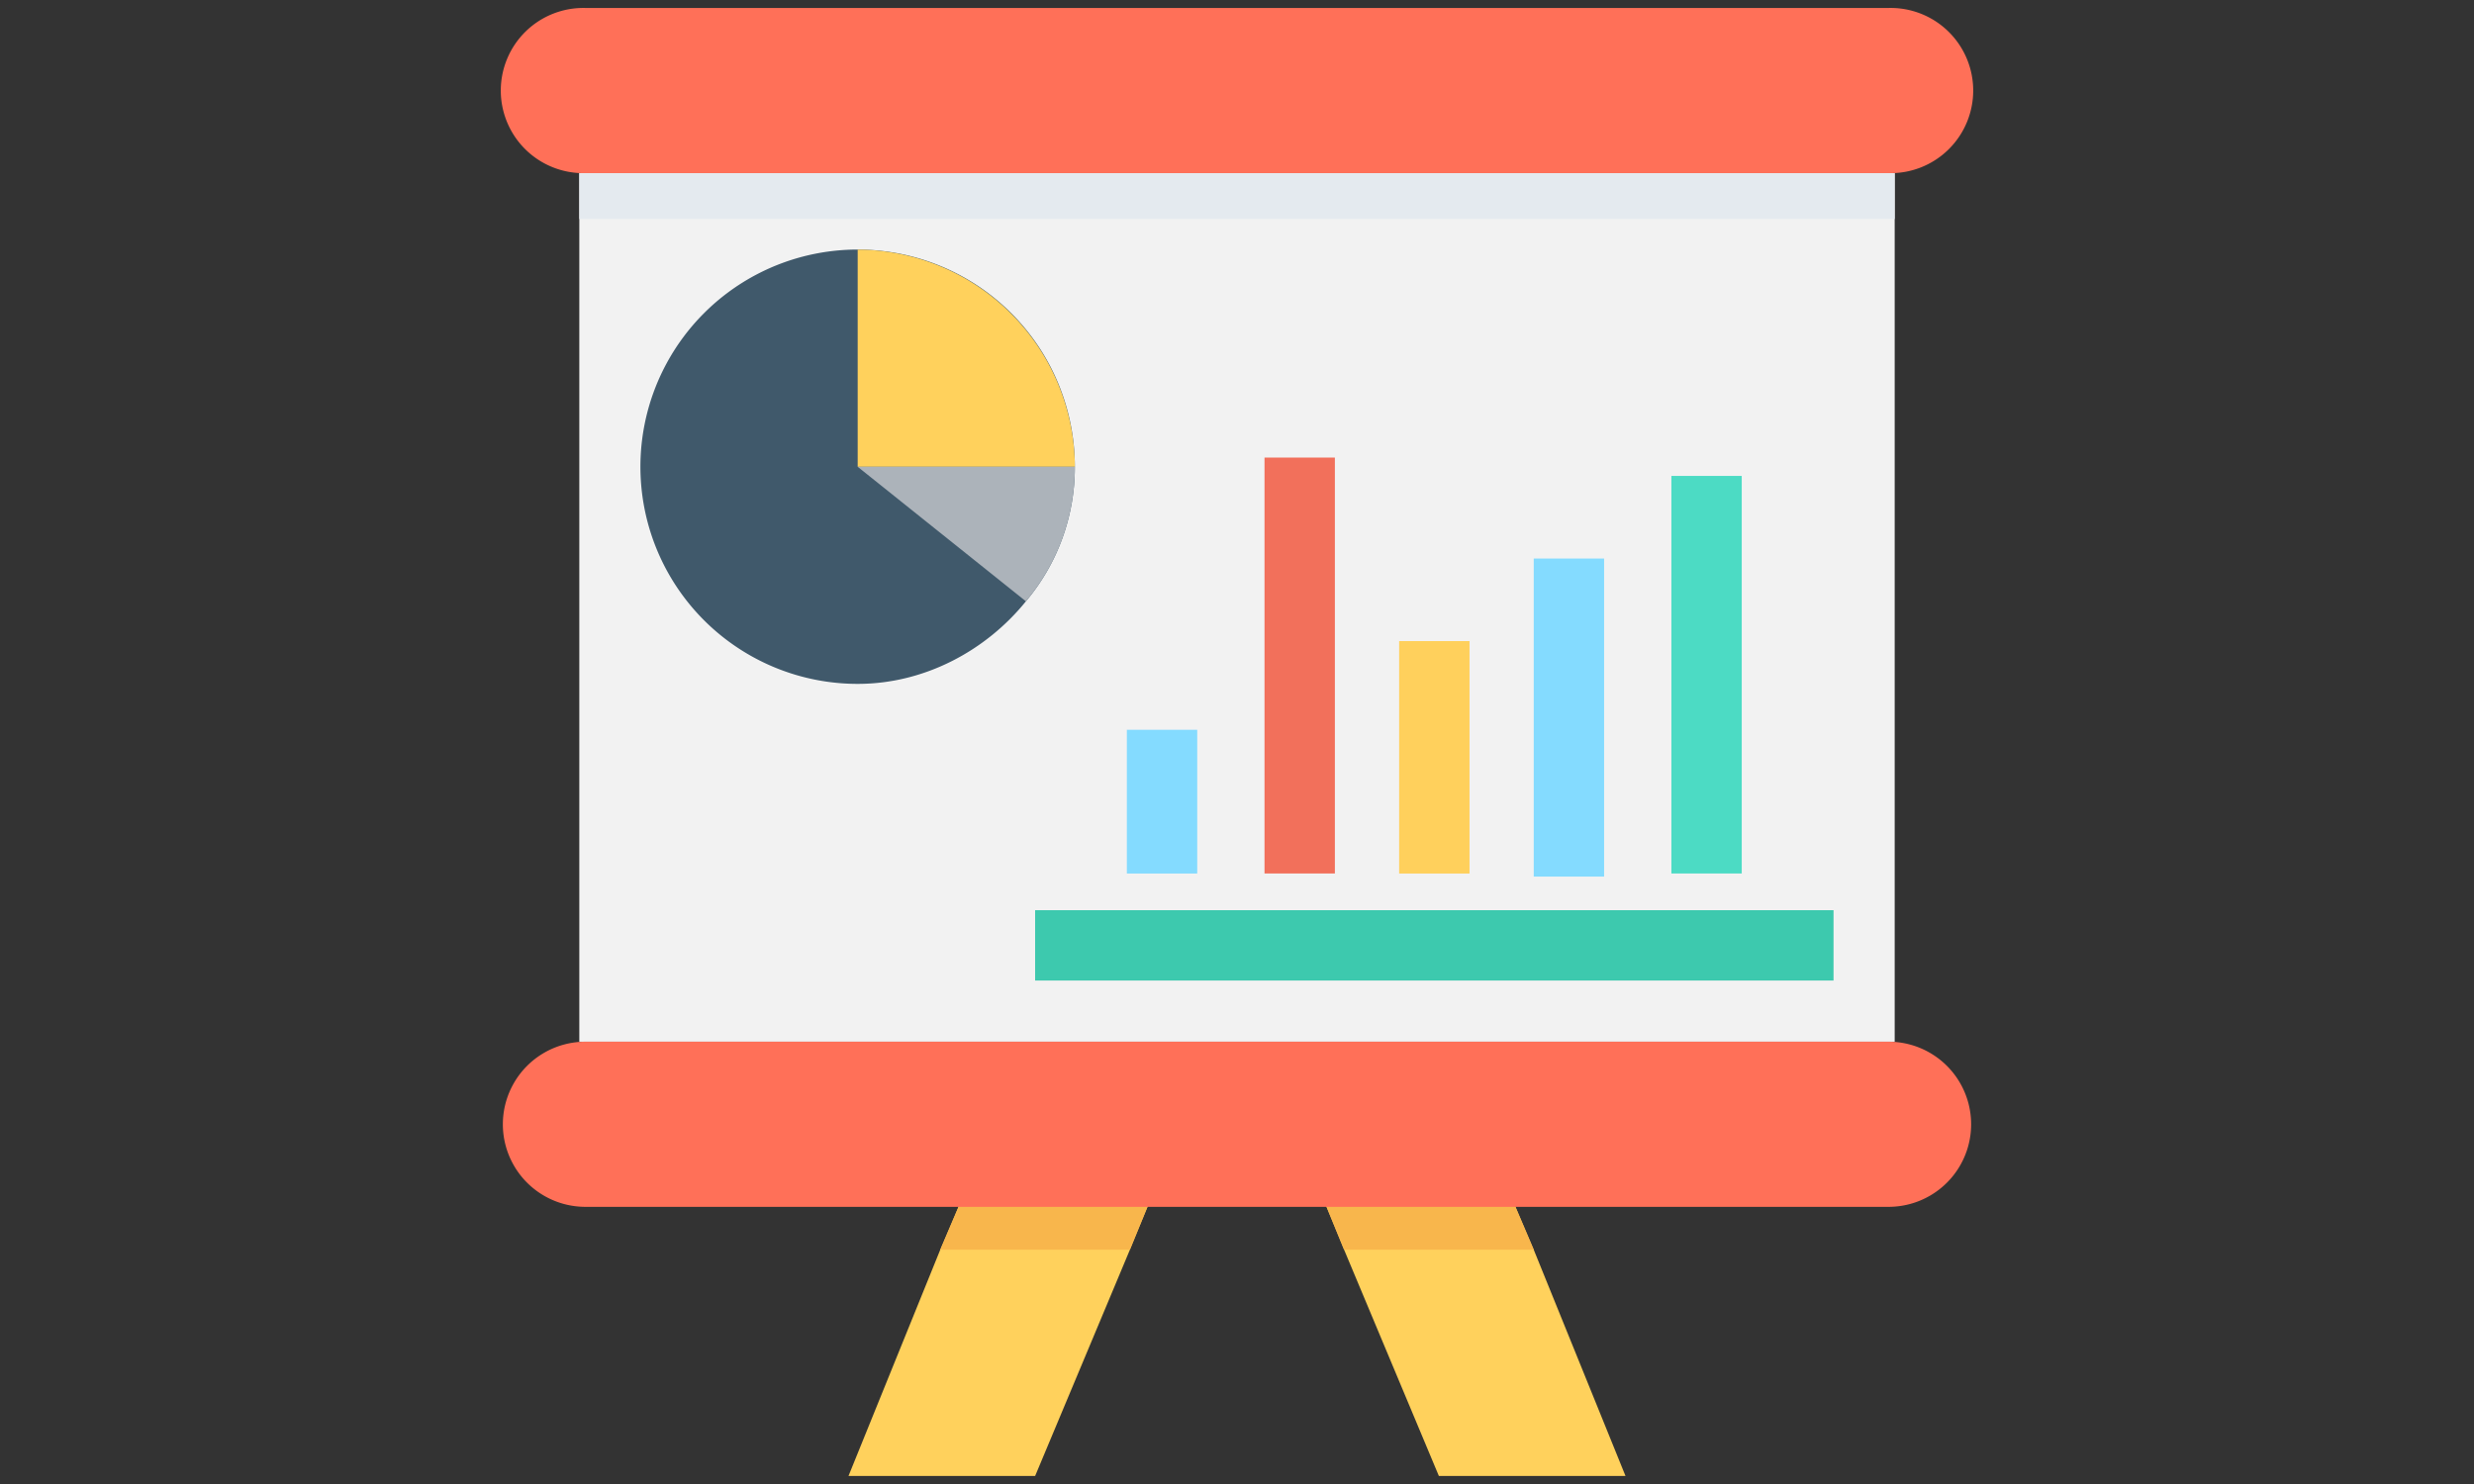 <svg id="Layer_1" data-name="Layer 1" xmlns="http://www.w3.org/2000/svg" viewBox="0 0 500 300"><rect x="0" y="0" width="500" height="300" fill="#333333" stroke="none"/><defs><style>.cls-1{fill:#f2f2f2;}.cls-2{fill:#e4eaef;}.cls-3{fill:#40596b;}.cls-4{fill:#ffd15c;}.cls-5{fill:#acb3ba;}.cls-6{fill:#4cdbc4;}.cls-7{fill:#84dbff;}.cls-8{fill:#ffd05c;}.cls-9{fill:#f2705b;}.cls-10{fill:#3dc9ae;}.cls-11{fill:#f8b64c;}.cls-12{fill:#ff7058;}</style></defs><title>icono.pane.control</title><rect class="cls-1" x="117.08" y="35.01" width="265.84" height="175.58"/><path class="cls-2" d="M382.92,35v9.27H117.08V35Z"/><path class="cls-3" d="M217.23,94.36a42,42,0,0,1-9.89,27.2c-8,9.89-20.4,16.69-34,16.69a43.9,43.9,0,1,1,43.89-43.89Z"/><path class="cls-4" d="M217.23,94.36H173.34V50.46A44.07,44.07,0,0,1,217.23,94.36Z"/><path class="cls-5" d="M217.23,94.36a42,42,0,0,1-9.89,27.2l-34-27.2Z"/><rect class="cls-6" x="337.79" y="96.21" width="14.22" height="80.37"/><rect class="cls-7" x="309.97" y="112.91" width="14.22" height="64.3"/><rect class="cls-8" x="282.77" y="129.6" width="14.22" height="46.99"/><rect class="cls-9" x="255.56" y="92.5" width="14.22" height="84.08"/><rect class="cls-7" x="227.74" y="147.53" width="14.22" height="29.06"/><rect class="cls-10" x="209.2" y="184" width="161.36" height="14.22"/><polygon class="cls-4" points="243.82 214.91 228.36 252.63 209.2 298.38 171.48 298.38 190.03 252.63 206.1 214.91 243.82 214.91"/><polygon class="cls-4" points="328.52 298.38 290.8 298.38 271.64 252.63 256.18 214.91 293.89 214.91 309.97 252.63 328.52 298.38"/><polygon class="cls-11" points="206.1 214.91 243.82 214.91 228.36 252.63 190.03 252.63 206.1 214.91"/><polygon class="cls-11" points="309.97 252.63 271.64 252.63 256.18 214.91 293.89 214.91 309.97 252.63"/><path class="cls-12" d="M118.32,35H381.68a16.7,16.7,0,1,0,0-33.39H118.32a16.7,16.7,0,1,0,0,33.39Z"/><path class="cls-12" d="M381.68,210.59H118.32a16.69,16.69,0,1,0,0,33.38H381.68a16.69,16.69,0,1,0,0-33.38Z"/></svg>